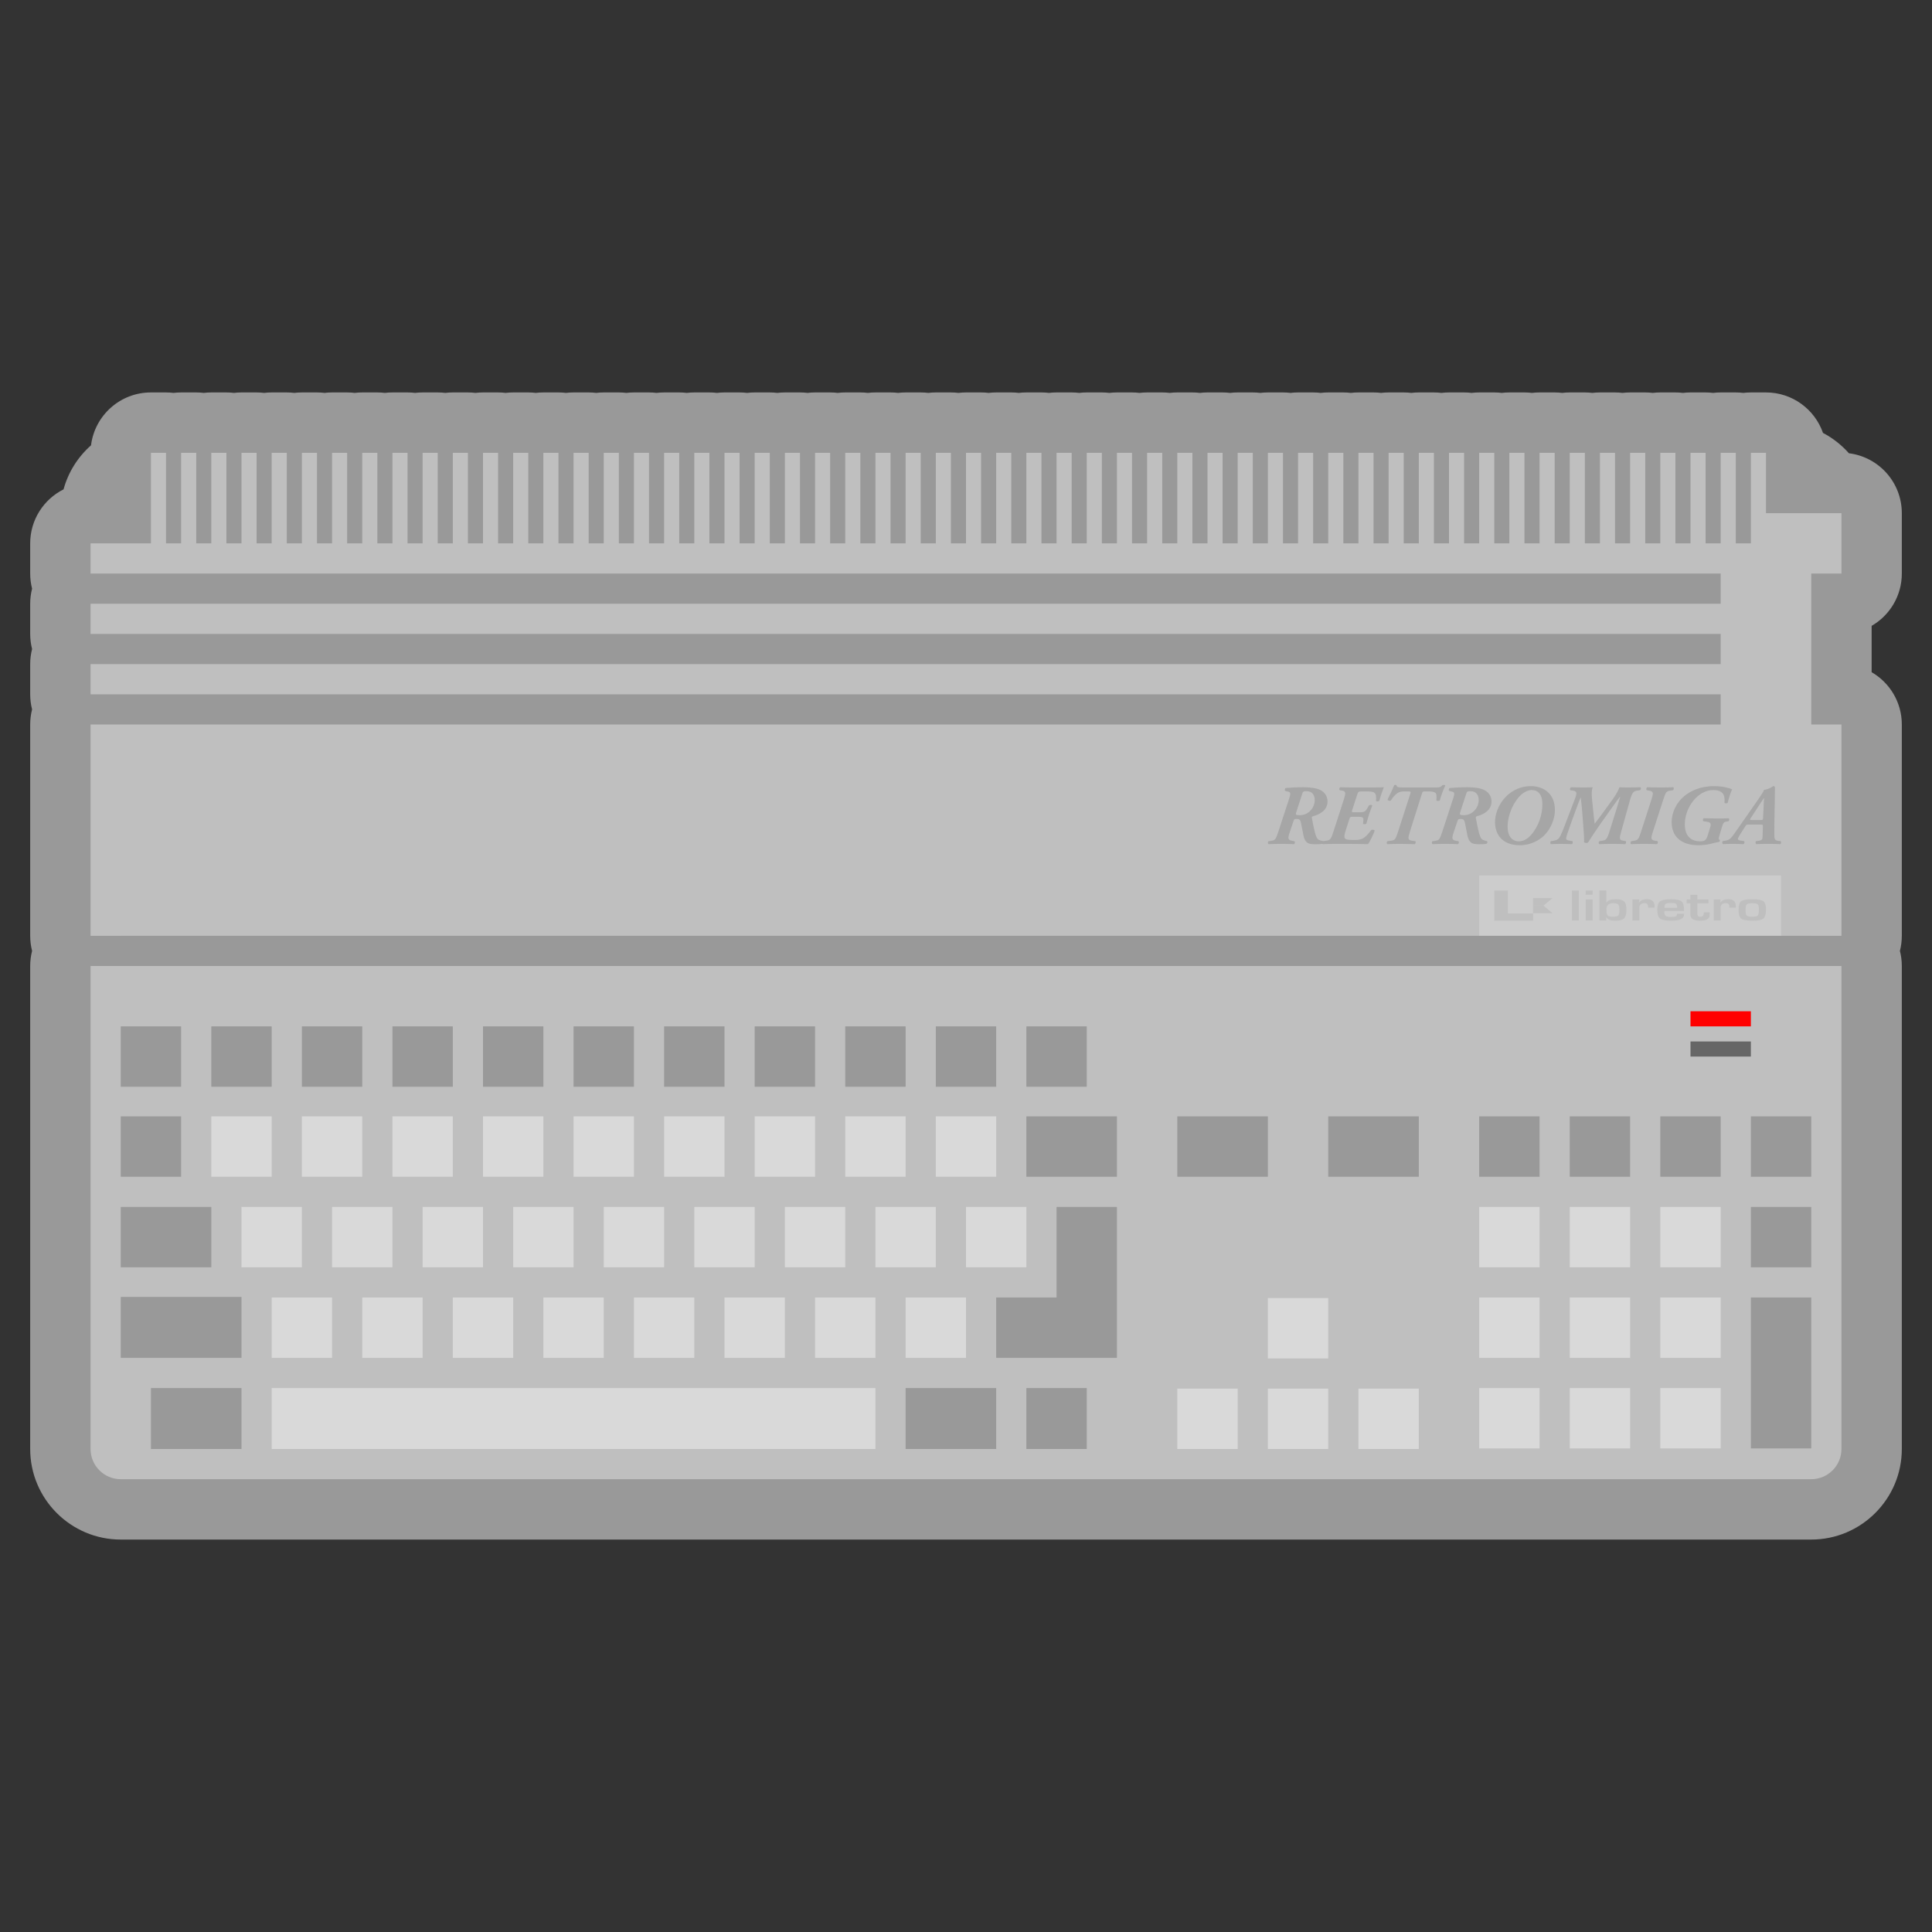<?xml version="1.0" encoding="UTF-8" standalone="no"?>
<svg
   xmlns:dc="http://purl.org/dc/elements/1.1/"
   xmlns:cc="http://creativecommons.org/ns#"
   xmlns:rdf="http://www.w3.org/1999/02/22-rdf-syntax-ns#"
   xmlns:svg="http://www.w3.org/2000/svg"
   xmlns="http://www.w3.org/2000/svg"
   viewBox="0 0 320 320"
   height="320"
   width="320"
   xml:space="preserve"
   version="1.1"
   id="svg2"><rect x="0" y="0" width="320" height="320" fill="#333333" stroke="none"/><defs
     id="defs6"><clipPath
       id="clipPath16"
       clipPathUnits="userSpaceOnUse"><path
         id="path18"
         d="M 0,256 256,256 256,0 0,0 0,256 Z" /></clipPath><clipPath
       id="clipPath24"
       clipPathUnits="userSpaceOnUse"><path
         id="path26"
         d="M 4,204 252,204 252,52 4,52 4,204 Z" /></clipPath></defs><g
     transform="matrix(1.25,0,0,-1.25,0,320)"
     id="g10"><g
       id="g12"><g
         clip-path="url(#clipPath16)"
         id="g14"><g
           id="g20"><g
             id="g22" /><g
             id="g28"><g
               style="opacity:0.5"
               id="g30"
               clip-path="url(#clipPath24)"><g
                 id="g32"
                 transform="translate(252,180)"><path
                   id="path34"
                   style="fill:#ffffff;fill-opacity:1;fill-rule:nonzero;stroke:none"
                   d="m 0,0 0,8 c 0,4.083 -3.058,7.451 -7.009,7.939 -0.967,1.094 -2.131,2.012 -3.435,2.696 C -11.533,21.758 -14.505,24 -18,24 l -2,0 c -0.339,0 -0.672,-0.021 -1,-0.062 -0.328,0.041 -0.661,0.062 -1,0.062 l -2,0 c -0.339,0 -0.672,-0.021 -1,-0.062 -0.328,0.041 -0.661,0.062 -1,0.062 l -2,0 c -0.339,0 -0.672,-0.021 -1,-0.062 -0.328,0.041 -0.661,0.062 -1,0.062 l -2,0 c -0.339,0 -0.672,-0.021 -1,-0.062 -0.328,0.041 -0.661,0.062 -1,0.062 l -2,0 c -0.339,0 -0.672,-0.021 -1,-0.062 -0.328,0.041 -0.661,0.062 -1,0.062 l -2,0 c -0.339,0 -0.672,-0.021 -1,-0.062 -0.328,0.041 -0.661,0.062 -1,0.062 l -2,0 c -0.339,0 -0.672,-0.021 -1,-0.062 -0.328,0.041 -0.661,0.062 -1,0.062 l -2,0 c -0.339,0 -0.672,-0.021 -1,-0.062 -0.328,0.041 -0.661,0.062 -1,0.062 l -2,0 c -0.339,0 -0.672,-0.021 -1,-0.062 -0.328,0.041 -0.661,0.062 -1,0.062 l -2,0 c -0.339,0 -0.672,-0.021 -1,-0.062 -0.328,0.041 -0.661,0.062 -1,0.062 l -2,0 c -0.339,0 -0.672,-0.021 -1,-0.062 -0.328,0.041 -0.661,0.062 -1,0.062 l -2,0 c -0.339,0 -0.672,-0.021 -1,-0.062 -0.328,0.041 -0.661,0.062 -1,0.062 l -2,0 c -0.339,0 -0.672,-0.021 -1,-0.062 -0.328,0.041 -0.661,0.062 -1,0.062 l -2,0 c -0.339,0 -0.672,-0.021 -1,-0.062 -0.328,0.041 -0.661,0.062 -1,0.062 l -2,0 c -0.339,0 -0.672,-0.021 -1,-0.062 -0.328,0.041 -0.661,0.062 -1,0.062 l -2,0 c -0.339,0 -0.672,-0.021 -1,-0.062 -0.328,0.041 -0.661,0.062 -1,0.062 l -2,0 c -0.339,0 -0.672,-0.021 -1,-0.062 -0.328,0.041 -0.661,0.062 -1,0.062 l -2,0 c -0.339,0 -0.672,-0.021 -1,-0.062 -0.328,0.041 -0.661,0.062 -1,0.062 l -2,0 c -0.339,0 -0.672,-0.021 -1,-0.062 -0.328,0.041 -0.661,0.062 -1,0.062 l -2,0 c -0.339,0 -0.672,-0.021 -1,-0.062 -0.328,0.041 -0.661,0.062 -1,0.062 l -2,0 c -0.339,0 -0.672,-0.021 -1,-0.062 -0.328,0.041 -0.661,0.062 -1,0.062 l -2,0 c -0.339,0 -0.672,-0.021 -1,-0.062 -0.328,0.041 -0.661,0.062 -1,0.062 l -2,0 c -0.339,0 -0.672,-0.021 -1,-0.062 -0.328,0.041 -0.661,0.062 -1,0.062 l -2,0 c -0.339,0 -0.672,-0.021 -1,-0.062 -0.328,0.041 -0.661,0.062 -1,0.062 l -2,0 c -0.339,0 -0.672,-0.021 -1,-0.062 -0.328,0.041 -0.661,0.062 -1,0.062 l -2,0 c -0.339,0 -0.672,-0.021 -1,-0.062 -0.328,0.041 -0.661,0.062 -1,0.062 l -2,0 c -0.339,0 -0.672,-0.021 -1,-0.062 -0.328,0.041 -0.661,0.062 -1,0.062 l -2,0 c -0.339,0 -0.672,-0.021 -1,-0.062 -0.328,0.041 -0.661,0.062 -1,0.062 l -2,0 c -0.339,0 -0.672,-0.021 -1,-0.062 -0.328,0.041 -0.661,0.062 -1,0.062 l -2,0 c -0.339,0 -0.672,-0.021 -1,-0.062 -0.328,0.041 -0.661,0.062 -1,0.062 l -2,0 c -0.339,0 -0.672,-0.021 -1,-0.062 -0.328,0.041 -0.661,0.062 -1,0.062 l -2,0 c -0.339,0 -0.672,-0.021 -1,-0.062 -0.328,0.041 -0.661,0.062 -1,0.062 l -2,0 c -0.339,0 -0.672,-0.021 -1,-0.062 -0.328,0.041 -0.661,0.062 -1,0.062 l -2,0 c -0.339,0 -0.672,-0.021 -1,-0.062 -0.328,0.041 -0.661,0.062 -1,0.062 l -2,0 c -0.339,0 -0.672,-0.021 -1,-0.062 -0.328,0.041 -0.661,0.062 -1,0.062 l -2,0 c -0.339,0 -0.672,-0.021 -1,-0.062 -0.328,0.041 -0.661,0.062 -1,0.062 l -2,0 c -0.339,0 -0.672,-0.021 -1,-0.062 -0.328,0.041 -0.661,0.062 -1,0.062 l -2,0 c -0.339,0 -0.672,-0.021 -1,-0.062 -0.328,0.041 -0.661,0.062 -1,0.062 l -2,0 c -0.339,0 -0.672,-0.021 -1,-0.062 -0.328,0.041 -0.661,0.062 -1,0.062 l -2,0 c -0.339,0 -0.672,-0.021 -1,-0.062 -0.328,0.041 -0.661,0.062 -1,0.062 l -2,0 c -0.339,0 -0.672,-0.021 -1,-0.062 -0.328,0.041 -0.661,0.062 -1,0.062 l -2,0 c -0.339,0 -0.672,-0.021 -1,-0.062 -0.328,0.041 -0.661,0.062 -1,0.062 l -2,0 c -0.339,0 -0.672,-0.021 -1,-0.062 -0.328,0.041 -0.661,0.062 -1,0.062 l -2,0 c -0.339,0 -0.672,-0.021 -1,-0.062 -0.328,0.041 -0.661,0.062 -1,0.062 l -2,0 c -0.339,0 -0.672,-0.021 -1,-0.062 -0.328,0.041 -0.661,0.062 -1,0.062 l -2,0 c -0.339,0 -0.672,-0.021 -1,-0.062 -0.328,0.041 -0.661,0.062 -1,0.062 l -2,0 c -0.339,0 -0.672,-0.021 -1,-0.062 -0.328,0.041 -0.661,0.062 -1,0.062 l -2,0 c -0.339,0 -0.672,-0.021 -1,-0.062 -0.328,0.041 -0.661,0.062 -1,0.062 l -2,0 c -0.339,0 -0.672,-0.021 -1,-0.062 -0.328,0.041 -0.661,0.062 -1,0.062 l -2,0 c -0.339,0 -0.672,-0.021 -1,-0.062 -0.328,0.041 -0.661,0.062 -1,0.062 l -2,0 c -0.339,0 -0.672,-0.021 -1,-0.062 -0.328,0.041 -0.661,0.062 -1,0.062 l -2,0 c -0.339,0 -0.672,-0.021 -1,-0.062 -0.328,0.041 -0.661,0.062 -1,0.062 l -2,0 c -0.339,0 -0.672,-0.021 -1,-0.062 -0.328,0.041 -0.661,0.062 -1,0.062 l -2,0 c -4.083,0 -7.451,-3.058 -7.939,-7.009 -1.729,-1.528 -3.015,-3.546 -3.64,-5.834 C -246.2,9.843 -248,7.132 -248,4 l 0,-4 c 0,-0.691 0.088,-1.361 0.252,-2 -0.164,-0.639 -0.252,-1.309 -0.252,-2 l 0,-4 c 0,-0.691 0.088,-1.361 0.252,-2 -0.164,-0.639 -0.252,-1.309 -0.252,-2 l 0,-4 c 0,-0.691 0.088,-1.361 0.252,-2 -0.164,-0.639 -0.252,-1.309 -0.252,-2 l 0,-28 c 0,-0.691 0.088,-1.361 0.252,-2 -0.164,-0.639 -0.252,-1.309 -0.252,-2 l 0,-64 c 0,-6.617 5.383,-12 12,-12 l 224,0 c 6.617,0 12,5.383 12,12 l 0,64 c 0,0.691 -0.087,1.361 -0.252,2 0.165,0.639 0.252,1.309 0.252,2 l 0,28 c 0,2.961 -1.609,5.547 -4,6.93 l 0,6.14 c 2.391,1.383 4,3.969 4,6.93" /></g></g></g></g><g
           transform="translate(236,156)"
           id="g36"><path
             id="path38"
             style="fill:#999999;fill-opacity:1;fill-rule:nonzero;stroke:none"
             d="m 0,0 -216,0 c -2.209,0 -4,1.791 -4,4 l 0,28 c 0,2.209 1.791,4 4,4 L 0,36 c 2.209,0 4,-1.791 4,-4 L 4,4 C 4,1.791 2.209,0 0,0" /></g><g
           transform="translate(234,188)"
           id="g40"><path
             id="path42"
             style="fill:#bfbfbf;fill-opacity:1;fill-rule:nonzero;stroke:none"
             d="m 0,0 0,8 -2,0 0,-8 0,-4 -2,0 0,12 -2,0 0,-12 -2,0 0,12 -2,0 0,-12 -2,0 0,12 -2,0 0,-12 -2,0 0,12 -2,0 0,-12 -2,0 0,12 -2,0 0,-12 -2,0 0,12 -2,0 0,-12 -2,0 0,12 -2,0 0,-12 -2,0 0,12 -2,0 0,-12 -2,0 0,12 -2,0 0,-12 -2,0 0,12 -2,0 0,-12 -2,0 0,12 -2,0 0,-12 -2,0 0,12 -2,0 0,-12 -2,0 0,12 -2,0 0,-12 -2,0 0,12 -2,0 0,-12 -2,0 0,12 -2,0 0,-12 -2,0 0,12 -2,0 0,-12 -2,0 0,12 -2,0 0,-12 -2,0 0,12 -2,0 0,-12 -2,0 0,12 -2,0 0,-12 -2,0 0,12 -2,0 0,-12 -2,0 0,12 -2,0 0,-12 -2,0 0,12 -2,0 0,-12 -2,0 0,12 -2,0 0,-12 -2,0 0,12 -2,0 0,-12 -2,0 0,12 -2,0 0,-12 -2,0 0,12 -2,0 0,-12 -2,0 0,12 -2,0 0,-12 -2,0 0,12 -2,0 0,-12 -2,0 0,12 -2,0 0,-12 -2,0 0,12 -2,0 0,-12 -2,0 0,12 -2,0 0,-12 -2,0 0,12 -2,0 0,-12 -2,0 0,12 -2,0 0,-12 -2,0 0,12 -2,0 0,-12 -2,0 0,12 -2,0 0,-12 -2,0 0,12 -2,0 0,-12 -2,0 0,12 -2,0 0,-12 -2,0 0,12 -2,0 0,-12 -2,0 0,12 -2,0 0,-12 -2,0 0,12 -2,0 0,-12 -2,0 0,12 -2,0 0,-12 -2,0 0,12 -2,0 0,-12 -2,0 0,12 -2,0 0,-12 -2,0 0,12 -2,0 0,-12 -2,0 0,12 -2,0 0,-12 -2,0 0,12 -2,0 0,-12 -2,0 0,12 -2,0 0,-12 -2,0 0,12 -2,0 0,-12 -2,0 0,12 -2,0 0,-12 -2,0 0,12 -2,0 0,-12 -2,0 0,12 -2,0 0,-12 -2,0 0,12 -2,0 0,-12 -2,0 0,12 -2,0 0,-12 -8,0 0,-4 216,0 0,-4 -216,0 0,-4 216,0 0,-4 -216,0 0,-4 216,0 0,-4 -216,0 0,-28 232,0 0,28 -4,0 0,20 4,0 0,8 -10,0 z" /></g><path
           id="path44"
           style="fill:#cccccc;fill-opacity:1;fill-rule:nonzero;stroke:none"
           d="m 236,132 -40,0 0,8 40,0 0,-8 z" /><g
           transform="translate(240,60)"
           id="g46"><path
             id="path48"
             style="fill:#bfbfbf;fill-opacity:1;fill-rule:nonzero;stroke:none"
             d="m 0,0 -224,0 c -2.209,0 -4,1.791 -4,4 l 0,64 L 4,68 4,4 C 4,1.791 2.209,0 0,0" /></g><path
           id="path50"
           style="fill:#999999;fill-opacity:1;fill-rule:nonzero;stroke:none"
           d="m 16,128 224,0 0,4 -224,0 0,-4 z" /><path
           id="path52"
           style="fill:#ff0000;fill-opacity:1;fill-rule:nonzero;stroke:none"
           d="m 232,120 -8,0 0,2 8,0 0,-2 z" /><path
           id="path54"
           style="fill:#666666;fill-opacity:1;fill-rule:nonzero;stroke:none"
           d="m 232,116 -8,0 0,2 8,0 0,-2 z" /><g
           transform="translate(173.114,151.166)"
           id="g56"><path
             id="path58"
             style="fill:#a6a6a6;fill-opacity:1;fill-rule:nonzero;stroke:none"
             d="M 0,0 C -0.441,0 -0.465,-0.068 -0.569,-0.374 L -1.36,-2.807 c -0.105,-0.329 -0.024,-0.374 0.511,-0.374 1.106,0 1.943,0.985 1.943,1.981 C 1.094,-0.611 0.849,0 0,0 m -2.326,-1.087 c 0.256,0.77 0.256,0.94 -0.116,1.03 l -0.373,0.091 c -0.104,0.09 -0.069,0.328 0.071,0.385 0.686,0.057 1.407,0.102 2.303,0.102 0.953,0 1.709,-0.102 2.268,-0.362 0.535,-0.261 0.965,-0.793 0.965,-1.529 0,-1.121 -0.989,-1.709 -1.885,-1.936 C 0.698,-3.362 0.698,-3.43 0.722,-3.566 0.989,-5.027 1.21,-6.057 1.489,-6.34 1.64,-6.499 1.966,-6.566 2.187,-6.611 2.292,-6.691 2.257,-6.883 2.153,-6.963 1.92,-7.019 1.582,-7.03 1.082,-7.03 c -0.418,0 -0.733,0.056 -0.919,0.169 -0.232,0.148 -0.454,0.431 -0.569,1.03 l -0.326,1.654 c -0.081,0.385 -0.222,0.497 -0.57,0.497 -0.291,0 -0.326,-0.033 -0.407,-0.26 L -2.186,-5.355 C -2.5,-6.272 -2.489,-6.464 -1.895,-6.578 l 0.302,-0.057 c 0.104,-0.056 0.07,-0.316 -0.058,-0.384 -0.57,0.022 -1.151,0.034 -1.71,0.034 -0.558,0 -1.081,-0.012 -1.663,-0.034 -0.116,0.068 -0.128,0.362 0.011,0.384 l 0.361,0.057 c 0.5,0.079 0.582,0.17 0.93,1.223 l 1.396,4.268 z" /></g><g
           transform="translate(181.783,151.653)"
           id="g60"><path
             id="path62"
             style="fill:#a6a6a6;fill-opacity:1;fill-rule:nonzero;stroke:none"
             d="M 0,0 C 0.744,0 1.407,0.012 1.582,0.034 1.5,-0.159 1.198,-0.973 0.989,-1.743 0.93,-1.868 0.628,-1.879 0.546,-1.789 c 0.035,0.408 0,0.736 -0.046,0.872 -0.093,0.261 -0.396,0.396 -0.977,0.396 l -0.908,0 c -0.394,0 -0.429,-0.022 -0.569,-0.452 l -0.64,-1.97 c -0.104,-0.318 -0.081,-0.34 0.222,-0.34 l 0.767,0 c 0.605,0 0.756,0.091 1.059,0.634 l 0.15,0.272 c 0.117,0.101 0.407,0.09 0.442,-0.012 -0.139,-0.351 -0.279,-0.77 -0.43,-1.2 -0.14,-0.43 -0.244,-0.838 -0.349,-1.2 -0.093,-0.09 -0.395,-0.102 -0.441,-0.011 l 0.034,0.283 c 0.07,0.543 -0.047,0.634 -0.651,0.634 l -0.768,0 c -0.302,0 -0.348,-0.034 -0.442,-0.34 l -0.441,-1.381 c -0.176,-0.532 -0.256,-0.883 -0.163,-1.076 0.104,-0.192 0.29,-0.271 1.139,-0.271 1.012,0 1.42,0.034 2.373,1.302 0.128,0.09 0.395,0.068 0.465,-0.068 -0.198,-0.566 -0.64,-1.483 -0.896,-1.789 -0.36,0.011 -0.826,0.022 -1.314,0.022 -0.488,0.012 -1.012,0.012 -1.489,0.012 l -1.511,0 c -0.582,0 -1.106,-0.012 -1.687,-0.034 -0.116,0.068 -0.104,0.351 0.059,0.396 l 0.395,0.057 c 0.546,0.079 0.64,0.158 0.977,1.211 l 1.361,4.212 c 0.291,0.917 0.302,1.132 -0.245,1.223 l -0.279,0.045 c -0.105,0.079 -0.081,0.339 0.082,0.396 C -3.629,0.012 -3.035,0 -2.583,0 L 0,0 Z" /></g><g
           transform="translate(190.312,151.653)"
           id="g64"><path
             id="path66"
             style="fill:#a6a6a6;fill-opacity:1;fill-rule:nonzero;stroke:none"
             d="M 0,0 C 0.477,0 0.652,0.091 0.814,0.295 0.907,0.362 1.152,0.34 1.198,0.26 0.977,-0.181 0.605,-1.155 0.477,-1.698 c -0.081,-0.113 -0.396,-0.113 -0.465,0 0.035,0.407 0.047,0.849 -0.105,0.973 -0.22,0.171 -0.535,0.204 -0.837,0.204 l -0.511,0 c -0.35,0 -0.361,0 -0.466,-0.317 l -1.582,-5.004 c -0.291,-0.917 -0.302,-1.132 0.291,-1.211 l 0.431,-0.057 c 0.069,-0.068 0.034,-0.328 -0.07,-0.396 -0.733,0.022 -1.326,0.034 -1.861,0.034 -0.559,0 -1.082,-0.012 -1.78,-0.034 -0.116,0.068 -0.127,0.351 0.035,0.396 l 0.454,0.057 c 0.5,0.068 0.593,0.158 0.93,1.211 l 1.617,5.004 c 0.092,0.284 0.081,0.317 -0.303,0.317 l -0.477,0 c -0.325,0 -0.663,-0.022 -0.976,-0.26 -0.233,-0.181 -0.524,-0.442 -0.826,-0.951 -0.105,-0.068 -0.431,-0.011 -0.431,0.136 0.361,0.724 0.675,1.37 0.872,1.891 0.07,0.067 0.222,0.067 0.326,0.011 C -5.257,0.079 -5.14,0 -4.35,0 L 0,0 Z" /></g><g
           transform="translate(194.84,151.166)"
           id="g68"><path
             id="path70"
             style="fill:#a6a6a6;fill-opacity:1;fill-rule:nonzero;stroke:none"
             d="M 0,0 C -0.441,0 -0.465,-0.068 -0.569,-0.374 L -1.36,-2.807 c -0.105,-0.329 -0.024,-0.374 0.511,-0.374 1.106,0 1.943,0.985 1.943,1.981 C 1.094,-0.611 0.849,0 0,0 m -2.326,-1.087 c 0.256,0.77 0.256,0.94 -0.116,1.03 l -0.373,0.091 c -0.104,0.09 -0.069,0.328 0.071,0.385 0.686,0.057 1.407,0.102 2.303,0.102 0.953,0 1.709,-0.102 2.268,-0.362 0.535,-0.261 0.965,-0.793 0.965,-1.529 0,-1.121 -0.989,-1.709 -1.885,-1.936 C 0.698,-3.362 0.698,-3.43 0.722,-3.566 0.989,-5.027 1.21,-6.057 1.489,-6.34 1.64,-6.499 1.966,-6.566 2.187,-6.611 2.292,-6.691 2.257,-6.883 2.152,-6.963 1.92,-7.019 1.582,-7.03 1.082,-7.03 c -0.419,0 -0.733,0.056 -0.919,0.169 -0.232,0.148 -0.454,0.431 -0.569,1.03 l -0.326,1.654 c -0.082,0.385 -0.222,0.497 -0.57,0.497 -0.291,0 -0.326,-0.033 -0.407,-0.26 L -2.186,-5.355 C -2.5,-6.272 -2.489,-6.464 -1.895,-6.578 l 0.302,-0.057 c 0.104,-0.056 0.07,-0.316 -0.058,-0.384 -0.57,0.022 -1.151,0.034 -1.71,0.034 -0.558,0 -1.082,-0.012 -1.663,-0.034 -0.116,0.068 -0.128,0.362 0.011,0.384 l 0.361,0.057 c 0.5,0.079 0.582,0.17 0.93,1.223 l 1.396,4.268 z" /></g><g
           transform="translate(201.718,150.827)"
           id="g72"><path
             id="path74"
             style="fill:#a6a6a6;fill-opacity:1;fill-rule:nonzero;stroke:none"
             d="m 0,0 c -0.93,-0.725 -1.954,-2.559 -1.954,-4.415 0,-1.087 0.512,-1.891 1.489,-1.891 0.465,0 1.046,0.204 1.594,0.815 1.058,1.189 1.523,2.729 1.523,4.11 0,1.324 -0.593,1.868 -1.408,1.868 C 0.803,0.487 0.372,0.283 0,0 m -1.756,-0.011 c 0.965,0.77 2.024,1.019 2.873,1.019 1.419,0 3.199,-0.748 3.199,-3.193 0,-1.188 -0.571,-2.491 -1.431,-3.351 -0.593,-0.589 -1.768,-1.291 -3.187,-1.291 -2.663,0 -3.315,1.789 -3.315,3.023 0,1.427 0.71,2.876 1.861,3.793" /></g><g
           transform="translate(208.643,150.034)"
           id="g76"><path
             id="path78"
             style="fill:#a6a6a6;fill-opacity:1;fill-rule:nonzero;stroke:none"
             d="m 0,0 c 0.349,0.894 0.326,1.132 -0.232,1.211 l -0.326,0.045 c -0.105,0.069 -0.07,0.329 0.093,0.397 0.64,-0.023 1.233,-0.034 1.792,-0.034 0.406,0 0.65,0.011 1.069,0.034 C 2.164,1.087 2.315,0 2.373,-0.555 l 0.093,-0.928 c 0.07,-0.657 0.128,-1.291 0.198,-1.698 0.233,0.316 0.546,0.713 1.011,1.347 L 5.014,0.011 C 5.723,0.985 5.862,1.449 5.944,1.653 6.199,1.63 6.63,1.619 7.06,1.619 7.63,1.619 8.119,1.63 8.7,1.653 8.84,1.585 8.804,1.302 8.654,1.256 L 8.328,1.211 C 7.839,1.144 7.642,1.053 7.304,-0.17 L 6.176,-4.223 C 5.921,-5.151 5.874,-5.332 6.467,-5.434 l 0.326,-0.057 c 0.058,-0.068 0.023,-0.328 -0.094,-0.396 -0.615,0.022 -1.209,0.034 -1.767,0.034 -0.559,0 -1.07,-0.012 -1.64,-0.034 -0.152,0.056 -0.139,0.351 0.024,0.396 l 0.337,0.057 c 0.5,0.079 0.628,0.147 0.965,1.211 l 1.023,3.272 C 5.827,-0.34 5.932,0.023 6.036,0.373 L 6.014,0.396 C 5.734,0.045 5.49,-0.295 5.095,-0.849 L 3.431,-3.193 C 2.838,-4.019 2.315,-4.823 1.779,-5.672 1.629,-5.763 1.373,-5.74 1.257,-5.627 1.279,-5.219 1.222,-4.336 1.14,-3.317 l -0.128,1.664 c -0.057,0.781 -0.151,1.54 -0.198,1.936 l -0.022,0 C 0.629,-0.113 0.396,-0.714 0.105,-1.506 l -0.593,-1.642 c -0.523,-1.46 -0.616,-1.743 -0.629,-1.969 -0.011,-0.114 0.036,-0.227 0.28,-0.272 l 0.559,-0.102 c 0.057,-0.102 0.035,-0.34 -0.059,-0.396 -0.5,0.011 -1,0.034 -1.535,0.034 -0.512,0 -0.872,-0.023 -1.28,-0.034 -0.093,0.09 -0.093,0.328 0.024,0.396 l 0.279,0.045 c 0.349,0.057 0.535,0.136 0.675,0.25 0.209,0.192 0.395,0.554 0.825,1.675 L 0,0 Z" /></g><g
           transform="translate(219.641,144.543)"
           id="g80"><path
             id="path82"
             style="fill:#a6a6a6;fill-opacity:1;fill-rule:nonzero;stroke:none"
             d="m 0,0 c 0.069,-0.068 0.034,-0.328 -0.081,-0.396 -0.617,0.022 -1.211,0.034 -1.746,0.034 -0.581,0 -1.104,-0.012 -1.686,-0.034 -0.116,0.068 -0.105,0.362 0.082,0.396 l 0.313,0.057 c 0.5,0.09 0.594,0.158 0.931,1.211 l 1.361,4.211 c 0.291,0.918 0.302,1.11 -0.291,1.212 l -0.325,0.056 c -0.082,0.069 -0.07,0.34 0.081,0.397 C -0.71,7.121 -0.128,7.11 0.43,7.11 0.965,7.11 1.489,7.121 2.07,7.144 2.186,7.076 2.163,6.793 2.011,6.747 L 1.674,6.691 C 1.174,6.611 1.082,6.533 0.744,5.479 L -0.617,1.268 C -0.92,0.351 -0.92,0.159 -0.326,0.057 L 0,0 Z" /></g><g
           transform="translate(228.76,147.136)"
           id="g84"><path
             id="path86"
             style="fill:#a6a6a6;fill-opacity:1;fill-rule:nonzero;stroke:none"
             d="m 0,0 c -0.372,-0.057 -0.441,-0.204 -0.617,-0.793 l -0.255,-0.86 c -0.152,-0.51 -0.221,-0.724 0,-0.77 0.035,-0.045 0.011,-0.237 -0.117,-0.272 -0.22,-0.034 -0.616,-0.124 -0.779,-0.17 -0.535,-0.169 -1.326,-0.271 -1.907,-0.271 -2.454,0 -3.582,1.268 -3.582,3.057 0,1.404 0.721,2.649 1.628,3.419 0.791,0.668 2.081,1.358 4.012,1.358 1.152,0 1.966,-0.26 2.373,-0.419 C 0.5,3.713 0.326,3.102 0.174,2.502 c -0.081,-0.125 -0.383,-0.125 -0.43,0 0.117,1.155 -0.337,1.675 -1.488,1.675 -2.071,0 -3.769,-2.32 -3.769,-4.539 0,-1.721 1,-2.253 2.013,-2.253 0.628,0 0.826,0.147 1.035,0.837 l 0.302,0.974 c 0.186,0.6 0.046,0.713 -0.5,0.792 L -3.035,0.045 C -3.175,0.113 -3.14,0.373 -3,0.442 c 0.791,-0.023 1.372,-0.035 1.93,-0.035 0.466,0 1.047,0.012 1.361,0.035 C 0.419,0.373 0.384,0.113 0.279,0.045 L 0,0 Z" /></g><g
           transform="translate(233.314,147.34)"
           id="g88"><path
             id="path90"
             style="fill:#a6a6a6;fill-opacity:1;fill-rule:nonzero;stroke:none"
             d="m 0,0 c 0.278,0 0.291,0.023 0.302,0.306 l 0.07,1.392 C 0.384,2.038 0.406,2.66 0.43,2.91 l -0.024,0 C 0.232,2.638 -0.047,2.219 -0.326,1.8 L -1.338,0.249 C -1.477,0.045 -1.442,0 -1.117,0 L 0,0 Z m -1.536,-0.6 c -0.349,0 -0.372,0.011 -0.511,-0.226 l -0.769,-1.201 c -0.196,-0.339 -0.22,-0.43 -0.22,-0.497 0,-0.091 0.174,-0.171 0.383,-0.205 l 0.42,-0.056 c 0.115,-0.079 0.081,-0.351 -0.059,-0.408 -0.581,0.023 -1.058,0.034 -1.57,0.034 -0.407,0 -0.791,-0.011 -1.117,-0.034 -0.162,0.057 -0.162,0.329 -0.057,0.408 l 0.278,0.045 c 0.583,0.091 0.722,0.192 1.315,1.03 1.035,1.495 2.093,2.989 3.129,4.484 0.36,0.532 0.698,1.018 0.744,1.234 0.651,0.045 1.198,0.486 1.209,0.486 l 0.024,0 c 0.116,0 0.209,-0.056 0.209,-0.181 0,-2.003 -0.081,-4.018 -0.081,-6.023 0,-0.792 0,-0.985 0.558,-1.052 l 0.279,-0.034 c 0.093,-0.068 0.07,-0.351 -0.035,-0.397 -0.43,0.023 -1.058,0.034 -1.639,0.034 -0.652,0 -1.176,-0.011 -1.536,-0.034 -0.151,0.046 -0.128,0.317 -0.058,0.397 l 0.268,0.034 c 0.534,0.067 0.593,0.214 0.604,0.486 l 0.046,1.438 C 0.291,-0.611 0.267,-0.6 -0.094,-0.6 l -1.442,0 z" /></g><path
           id="path92"
           style="fill:#999999;fill-opacity:1;fill-rule:nonzero;stroke:none"
           d="m 24,100.075 -8,0 0,8 8,0 0,-8 z" /><path
           id="path94"
           style="fill:#999999;fill-opacity:1;fill-rule:nonzero;stroke:none"
           d="m 28,88.075 -12,0 0,8 12,0 0,-8 z" /><path
           id="path96"
           style="fill:#d9d9d9;fill-opacity:1;fill-rule:nonzero;stroke:none"
           d="m 36,100.075 -8,0 0,8 8,0 0,-8 z" /><path
           id="path98"
           style="fill:#d9d9d9;fill-opacity:1;fill-rule:nonzero;stroke:none"
           d="m 40,88.075 -8,0 0,8 8,0 0,-8 z" /><path
           id="path100"
           style="fill:#d9d9d9;fill-opacity:1;fill-rule:nonzero;stroke:none"
           d="m 44,76.075 -8,0 0,8 8,0 0,-8 z" /><path
           id="path102"
           style="fill:#d9d9d9;fill-opacity:1;fill-rule:nonzero;stroke:none"
           d="m 56,76.075 -8,0 0,8 8,0 0,-8 z" /><path
           id="path104"
           style="fill:#d9d9d9;fill-opacity:1;fill-rule:nonzero;stroke:none"
           d="m 68,76.075 -8,0 0,8 8,0 0,-8 z" /><path
           id="path106"
           style="fill:#d9d9d9;fill-opacity:1;fill-rule:nonzero;stroke:none"
           d="m 80,76.075 -8,0 0,8 8,0 0,-8 z" /><path
           id="path108"
           style="fill:#d9d9d9;fill-opacity:1;fill-rule:nonzero;stroke:none"
           d="m 92,76.075 -8,0 0,8 8,0 0,-8 z" /><path
           id="path110"
           style="fill:#d9d9d9;fill-opacity:1;fill-rule:nonzero;stroke:none"
           d="m 104,76.075 -8,0 0,8 8,0 0,-8 z" /><path
           id="path112"
           style="fill:#d9d9d9;fill-opacity:1;fill-rule:nonzero;stroke:none"
           d="m 116,76.075 -8,0 0,8 8,0 0,-8 z" /><path
           id="path114"
           style="fill:#d9d9d9;fill-opacity:1;fill-rule:nonzero;stroke:none"
           d="m 128,76.075 -8,0 0,8 8,0 0,-8 z" /><path
           id="path116"
           style="fill:#d9d9d9;fill-opacity:1;fill-rule:nonzero;stroke:none"
           d="m 52,88.075 -8,0 0,8 8,0 0,-8 z" /><path
           id="path118"
           style="fill:#d9d9d9;fill-opacity:1;fill-rule:nonzero;stroke:none"
           d="m 64,88.075 -8,0 0,8 8,0 0,-8 z" /><path
           id="path120"
           style="fill:#d9d9d9;fill-opacity:1;fill-rule:nonzero;stroke:none"
           d="m 76,88.075 -8,0 0,8 8,0 0,-8 z" /><path
           id="path122"
           style="fill:#d9d9d9;fill-opacity:1;fill-rule:nonzero;stroke:none"
           d="m 88,88.075 -8,0 0,8 8,0 0,-8 z" /><path
           id="path124"
           style="fill:#d9d9d9;fill-opacity:1;fill-rule:nonzero;stroke:none"
           d="m 100,88.075 -8,0 0,8 8,0 0,-8 z" /><path
           id="path126"
           style="fill:#d9d9d9;fill-opacity:1;fill-rule:nonzero;stroke:none"
           d="m 112,88.075 -8,0 0,8 8,0 0,-8 z" /><path
           id="path128"
           style="fill:#d9d9d9;fill-opacity:1;fill-rule:nonzero;stroke:none"
           d="m 124,88.075 -8,0 0,8 8,0 0,-8 z" /><path
           id="path130"
           style="fill:#d9d9d9;fill-opacity:1;fill-rule:nonzero;stroke:none"
           d="m 136,88.075 -8,0 0,8 8,0 0,-8 z" /><path
           id="path132"
           style="fill:#999999;fill-opacity:1;fill-rule:nonzero;stroke:none"
           d="m 204,100.075 -8,0 0,8 8,0 0,-8 z" /><path
           id="path134"
           style="fill:#999999;fill-opacity:1;fill-rule:nonzero;stroke:none"
           d="m 216,100.075 -8,0 0,8 8,0 0,-8 z" /><path
           id="path136"
           style="fill:#999999;fill-opacity:1;fill-rule:nonzero;stroke:none"
           d="m 228,100.075 -8,0 0,8 8,0 0,-8 z" /><path
           id="path138"
           style="fill:#999999;fill-opacity:1;fill-rule:nonzero;stroke:none"
           d="m 240,100.075 -8,0 0,8 8,0 0,-8 z" /><path
           id="path140"
           style="fill:#d9d9d9;fill-opacity:1;fill-rule:nonzero;stroke:none"
           d="m 204,88.075 -8,0 0,8 8,0 0,-8 z" /><path
           id="path142"
           style="fill:#d9d9d9;fill-opacity:1;fill-rule:nonzero;stroke:none"
           d="m 216,88.075 -8,0 0,8 8,0 0,-8 z" /><path
           id="path144"
           style="fill:#d9d9d9;fill-opacity:1;fill-rule:nonzero;stroke:none"
           d="m 228,88.075 -8,0 0,8 8,0 0,-8 z" /><path
           id="path146"
           style="fill:#999999;fill-opacity:1;fill-rule:nonzero;stroke:none"
           d="m 240,88.075 -8,0 0,8 8,0 0,-8 z" /><path
           id="path148"
           style="fill:#d9d9d9;fill-opacity:1;fill-rule:nonzero;stroke:none"
           d="m 204,76.075 -8,0 0,8 8,0 0,-8 z" /><path
           id="path150"
           style="fill:#d9d9d9;fill-opacity:1;fill-rule:nonzero;stroke:none"
           d="m 216,76.075 -8,0 0,8 8,0 0,-8 z" /><path
           id="path152"
           style="fill:#d9d9d9;fill-opacity:1;fill-rule:nonzero;stroke:none"
           d="m 228,76.075 -8,0 0,8 8,0 0,-8 z" /><path
           id="path154"
           style="fill:#d9d9d9;fill-opacity:1;fill-rule:nonzero;stroke:none"
           d="m 204,64.075 -8,0 0,8 8,0 0,-8 z" /><path
           id="path156"
           style="fill:#d9d9d9;fill-opacity:1;fill-rule:nonzero;stroke:none"
           d="m 216,64.075 -8,0 0,8 8,0 0,-8 z" /><path
           id="path158"
           style="fill:#d9d9d9;fill-opacity:1;fill-rule:nonzero;stroke:none"
           d="m 228,64.075 -8,0 0,8 8,0 0,-8 z" /><path
           id="path160"
           style="fill:#999999;fill-opacity:1;fill-rule:nonzero;stroke:none"
           d="m 240,64.075 -8,0 0,20 8,0 0,-20 z" /><path
           id="path162"
           style="fill:#d9d9d9;fill-opacity:1;fill-rule:nonzero;stroke:none"
           d="m 176,76 -8,0 0,8 8,0 0,-8 z" /><path
           id="path164"
           style="fill:#d9d9d9;fill-opacity:1;fill-rule:nonzero;stroke:none"
           d="m 164,64 -8,0 0,8 8,0 0,-8 z" /><path
           id="path166"
           style="fill:#d9d9d9;fill-opacity:1;fill-rule:nonzero;stroke:none"
           d="m 176,64 -8,0 0,8 8,0 0,-8 z" /><path
           id="path168"
           style="fill:#d9d9d9;fill-opacity:1;fill-rule:nonzero;stroke:none"
           d="m 188,64 -8,0 0,8 8,0 0,-8 z" /><g
           transform="translate(140,96.075)"
           id="g170"><path
             id="path172"
             style="fill:#999999;fill-opacity:1;fill-rule:nonzero;stroke:none"
             d="m 0,0 0,-12 -8,0 0,-8 8,0 8,0 0,20 -8,0 z" /></g><path
           id="path174"
           style="fill:#d9d9d9;fill-opacity:1;fill-rule:nonzero;stroke:none"
           d="m 48,100.075 -8,0 0,8 8,0 0,-8 z" /><path
           id="path176"
           style="fill:#d9d9d9;fill-opacity:1;fill-rule:nonzero;stroke:none"
           d="m 60,100.075 -8,0 0,8 8,0 0,-8 z" /><path
           id="path178"
           style="fill:#d9d9d9;fill-opacity:1;fill-rule:nonzero;stroke:none"
           d="m 72,100.075 -8,0 0,8 8,0 0,-8 z" /><path
           id="path180"
           style="fill:#d9d9d9;fill-opacity:1;fill-rule:nonzero;stroke:none"
           d="m 84,100.075 -8,0 0,8 8,0 0,-8 z" /><path
           id="path182"
           style="fill:#d9d9d9;fill-opacity:1;fill-rule:nonzero;stroke:none"
           d="m 96,100.075 -8,0 0,8 8,0 0,-8 z" /><path
           id="path184"
           style="fill:#d9d9d9;fill-opacity:1;fill-rule:nonzero;stroke:none"
           d="m 108,100.075 -8,0 0,8 8,0 0,-8 z" /><path
           id="path186"
           style="fill:#d9d9d9;fill-opacity:1;fill-rule:nonzero;stroke:none"
           d="m 120,100.075 -8,0 0,8 8,0 0,-8 z" /><path
           id="path188"
           style="fill:#d9d9d9;fill-opacity:1;fill-rule:nonzero;stroke:none"
           d="m 132,100.075 -8,0 0,8 8,0 0,-8 z" /><path
           id="path190"
           style="fill:#999999;fill-opacity:1;fill-rule:nonzero;stroke:none"
           d="m 148,100.075 -12,0 0,8 12,0 0,-8 z" /><path
           id="path192"
           style="fill:#999999;fill-opacity:1;fill-rule:nonzero;stroke:none"
           d="m 24,112 -8,0 0,8 8,0 0,-8 z" /><path
           id="path194"
           style="fill:#999999;fill-opacity:1;fill-rule:nonzero;stroke:none"
           d="m 36,112 -8,0 0,8 8,0 0,-8 z" /><path
           id="path196"
           style="fill:#999999;fill-opacity:1;fill-rule:nonzero;stroke:none"
           d="m 48,112 -8,0 0,8 8,0 0,-8 z" /><path
           id="path198"
           style="fill:#999999;fill-opacity:1;fill-rule:nonzero;stroke:none"
           d="m 60,112 -8,0 0,8 8,0 0,-8 z" /><path
           id="path200"
           style="fill:#999999;fill-opacity:1;fill-rule:nonzero;stroke:none"
           d="m 72,112 -8,0 0,8 8,0 0,-8 z" /><path
           id="path202"
           style="fill:#999999;fill-opacity:1;fill-rule:nonzero;stroke:none"
           d="m 84,112 -8,0 0,8 8,0 0,-8 z" /><path
           id="path204"
           style="fill:#999999;fill-opacity:1;fill-rule:nonzero;stroke:none"
           d="m 96,112 -8,0 0,8 8,0 0,-8 z" /><path
           id="path206"
           style="fill:#999999;fill-opacity:1;fill-rule:nonzero;stroke:none"
           d="m 108,112 -8,0 0,8 8,0 0,-8 z" /><path
           id="path208"
           style="fill:#999999;fill-opacity:1;fill-rule:nonzero;stroke:none"
           d="m 120,112 -8,0 0,8 8,0 0,-8 z" /><path
           id="path210"
           style="fill:#999999;fill-opacity:1;fill-rule:nonzero;stroke:none"
           d="m 132,112 -8,0 0,8 8,0 0,-8 z" /><path
           id="path212"
           style="fill:#999999;fill-opacity:1;fill-rule:nonzero;stroke:none"
           d="m 144,112 -8,0 0,8 8,0 0,-8 z" /><path
           id="path214"
           style="fill:#999999;fill-opacity:1;fill-rule:nonzero;stroke:none"
           d="m 168,100.075 -12,0 0,8 12,0 0,-8 z" /><path
           id="path216"
           style="fill:#999999;fill-opacity:1;fill-rule:nonzero;stroke:none"
           d="m 188,100.075 -12,0 0,8 12,0 0,-8 z" /><path
           id="path218"
           style="fill:#999999;fill-opacity:1;fill-rule:nonzero;stroke:none"
           d="m 32,76.075 -16,0 0,8.075 16,0 0,-8.075 z" /><path
           id="path220"
           style="fill:#999999;fill-opacity:1;fill-rule:nonzero;stroke:none"
           d="m 32,64 -12,0 0,8.075 12,0 L 32,64 Z" /><path
           id="path222"
           style="fill:#999999;fill-opacity:1;fill-rule:nonzero;stroke:none"
           d="m 132,64 -12,0 0,8.075 12,0 0,-8.075 z" /><path
           id="path224"
           style="fill:#999999;fill-opacity:1;fill-rule:nonzero;stroke:none"
           d="m 144,64 -8,0 0,8.075 8,0 0,-8.075 z" /><path
           id="path226"
           style="fill:#d9d9d9;fill-opacity:1;fill-rule:nonzero;stroke:none"
           d="m 116,64 -80,0 0,8.075 80,0 0,-8.075 z" /><path
           id="path228"
           style="fill:#bfbfbf;fill-opacity:1;fill-rule:nonzero;stroke:none"
           d="m 209.205,134.035 -0.919,0 0,3.965 0.919,0 0,-3.965 z" /><path
           id="path230"
           style="fill:#bfbfbf;fill-opacity:1;fill-rule:nonzero;stroke:none"
           d="m 211.028,134.035 -0.919,0 0,2.777 0.919,0 0,-2.777 z m 0,3.41 -0.919,0 0,0.555 0.919,0 0,-0.555 z" /><g
           transform="translate(213.758,136.321)"
           id="g232"><path
             id="path234"
             style="fill:#bfbfbf;fill-opacity:1;fill-rule:nonzero;stroke:none"
             d="m 0,0 c -0.597,0 -0.895,-0.268 -0.895,-0.805 0,-0.42 0.051,-0.69 0.152,-0.809 0.102,-0.119 0.332,-0.178 0.691,-0.178 0.375,0 0.614,0.054 0.718,0.164 0.105,0.109 0.157,0.36 0.157,0.751 0,0.364 -0.052,0.601 -0.155,0.711 C 0.565,-0.055 0.343,0 0,0 m -1.827,-2.286 0,3.965 0.92,0 0,-1.586 0.02,-0.006 c 0.158,0.293 0.558,0.439 1.2,0.439 0.552,0 0.93,-0.098 1.134,-0.292 0.205,-0.195 0.307,-0.555 0.307,-1.082 0,-0.575 -0.103,-0.964 -0.311,-1.167 -0.207,-0.202 -0.605,-0.303 -1.194,-0.303 -0.597,0 -0.989,0.157 -1.176,0.471 l -0.02,0 0.04,-0.439 -0.92,0 z" /></g><g
           transform="translate(216.303,136.812)"
           id="g236"><path
             id="path238"
             style="fill:#bfbfbf;fill-opacity:1;fill-rule:nonzero;stroke:none"
             d="m 0,0 0.919,0 -0.056,-0.389 0.02,-0.003 c 0.22,0.29 0.565,0.436 1.036,0.436 0.675,0 1.012,-0.308 1.012,-0.924 l 0,-0.195 -0.867,0 c 0.01,0.076 0.016,0.125 0.016,0.148 0,0.297 -0.16,0.445 -0.478,0.445 -0.455,0 -0.683,-0.22 -0.683,-0.66 l 0,-1.635 L 0,-2.777 0,0 Z" /></g><g
           transform="translate(222.225,135.711)"
           id="g240"><path
             id="path242"
             style="fill:#bfbfbf;fill-opacity:1;fill-rule:nonzero;stroke:none"
             d="m 0,0 -0.004,0.11 c 0,0.221 -0.053,0.364 -0.159,0.43 -0.105,0.066 -0.335,0.099 -0.688,0.099 -0.343,0 -0.566,-0.04 -0.669,-0.119 C -1.623,0.441 -1.674,0.267 -1.674,0 L 0,0 Z m -0.008,-0.787 0.923,0 0,-0.108 c 0,-0.542 -0.562,-0.813 -1.686,-0.813 -0.763,0 -1.262,0.094 -1.497,0.282 -0.236,0.188 -0.354,0.586 -0.354,1.194 0,0.54 0.124,0.903 0.37,1.089 0.246,0.186 0.726,0.279 1.441,0.279 0.685,0 1.144,-0.091 1.377,-0.272 0.233,-0.181 0.349,-0.537 0.349,-1.067 l 0,-0.204 -2.597,0 c -0.006,-0.062 -0.008,-0.102 -0.008,-0.122 0,-0.273 0.058,-0.455 0.174,-0.546 0.117,-0.091 0.349,-0.136 0.697,-0.136 0.337,0 0.557,0.026 0.658,0.08 0.102,0.053 0.153,0.168 0.153,0.344" /></g><g
           transform="translate(226.384,136.812)"
           id="g244"><path
             id="path246"
             style="fill:#bfbfbf;fill-opacity:1;fill-rule:nonzero;stroke:none"
             d="m 0,0 0,-0.505 -1.477,0 0,-1.395 c 0,-0.257 0.135,-0.386 0.405,-0.386 0.297,0 0.446,0.156 0.446,0.468 l 0,0.11 0.783,0 0,-0.139 c 0,-0.128 -0.006,-0.238 -0.016,-0.329 -0.051,-0.424 -0.488,-0.636 -1.309,-0.636 -0.819,0 -1.229,0.272 -1.229,0.816 l 0,1.491 -0.498,0 0,0.505 0.498,0 0,0.622 0.92,0 L -1.477,0 0,0 Z" /></g><g
           transform="translate(227.071,136.812)"
           id="g248"><path
             id="path250"
             style="fill:#bfbfbf;fill-opacity:1;fill-rule:nonzero;stroke:none"
             d="m 0,0 0.919,0 -0.056,-0.389 0.02,-0.003 c 0.22,0.29 0.565,0.436 1.036,0.436 0.675,0 1.012,-0.308 1.012,-0.924 l 0,-0.195 -0.867,0 c 0.01,0.076 0.016,0.125 0.016,0.148 0,0.297 -0.16,0.445 -0.478,0.445 -0.455,0 -0.683,-0.22 -0.683,-0.66 l 0,-1.635 L 0,-2.777 0,0 Z" /></g><g
           transform="translate(232.189,136.318)"
           id="g252"><path
             id="path254"
             style="fill:#bfbfbf;fill-opacity:1;fill-rule:nonzero;stroke:none"
             d="m 0,0 c -0.383,0 -0.626,-0.05 -0.731,-0.15 -0.104,-0.099 -0.156,-0.332 -0.156,-0.698 0,-0.419 0.049,-0.68 0.148,-0.785 0.099,-0.104 0.347,-0.156 0.743,-0.156 0.383,0 0.624,0.055 0.725,0.165 0.1,0.111 0.15,0.376 0.15,0.796 0,0.355 -0.052,0.581 -0.156,0.68 C 0.618,-0.049 0.377,0 0,0 m 0.008,0.526 c 0.741,0 1.227,-0.086 1.457,-0.257 0.231,-0.172 0.346,-0.533 0.346,-1.085 0,-0.616 -0.113,-1.02 -0.338,-1.212 -0.224,-0.191 -0.698,-0.287 -1.421,-0.287 -0.784,0 -1.292,0.089 -1.523,0.267 -0.232,0.178 -0.348,0.57 -0.348,1.177 0,0.582 0.114,0.961 0.342,1.135 0.227,0.175 0.722,0.262 1.485,0.262" /></g><g
           transform="translate(203.143,137)"
           id="g256"><path
             id="path258"
             style="fill:#bfbfbf;fill-opacity:1;fill-rule:nonzero;stroke:none"
             d="M 0,0 2.571,0 1.37,-1 0,-1 0,0 Z" /></g><g
           transform="translate(203.143,135)"
           id="g260"><path
             id="path262"
             style="fill:#bfbfbf;fill-opacity:1;fill-rule:nonzero;stroke:none"
             d="M 0,0 2.571,0 1.37,1 0,1 0,0 Z" /></g><g
           transform="translate(199.793,134.968)"
           id="g264"><path
             id="path266"
             style="fill:#bfbfbf;fill-opacity:1;fill-rule:nonzero;stroke:none"
             d="m 0,0 0,3.032 -1.793,0 0,-3.032 0,-0.412 0,-0.556 5.143,0 L 3.35,0 0,0 Z" /></g></g></g></g></svg>